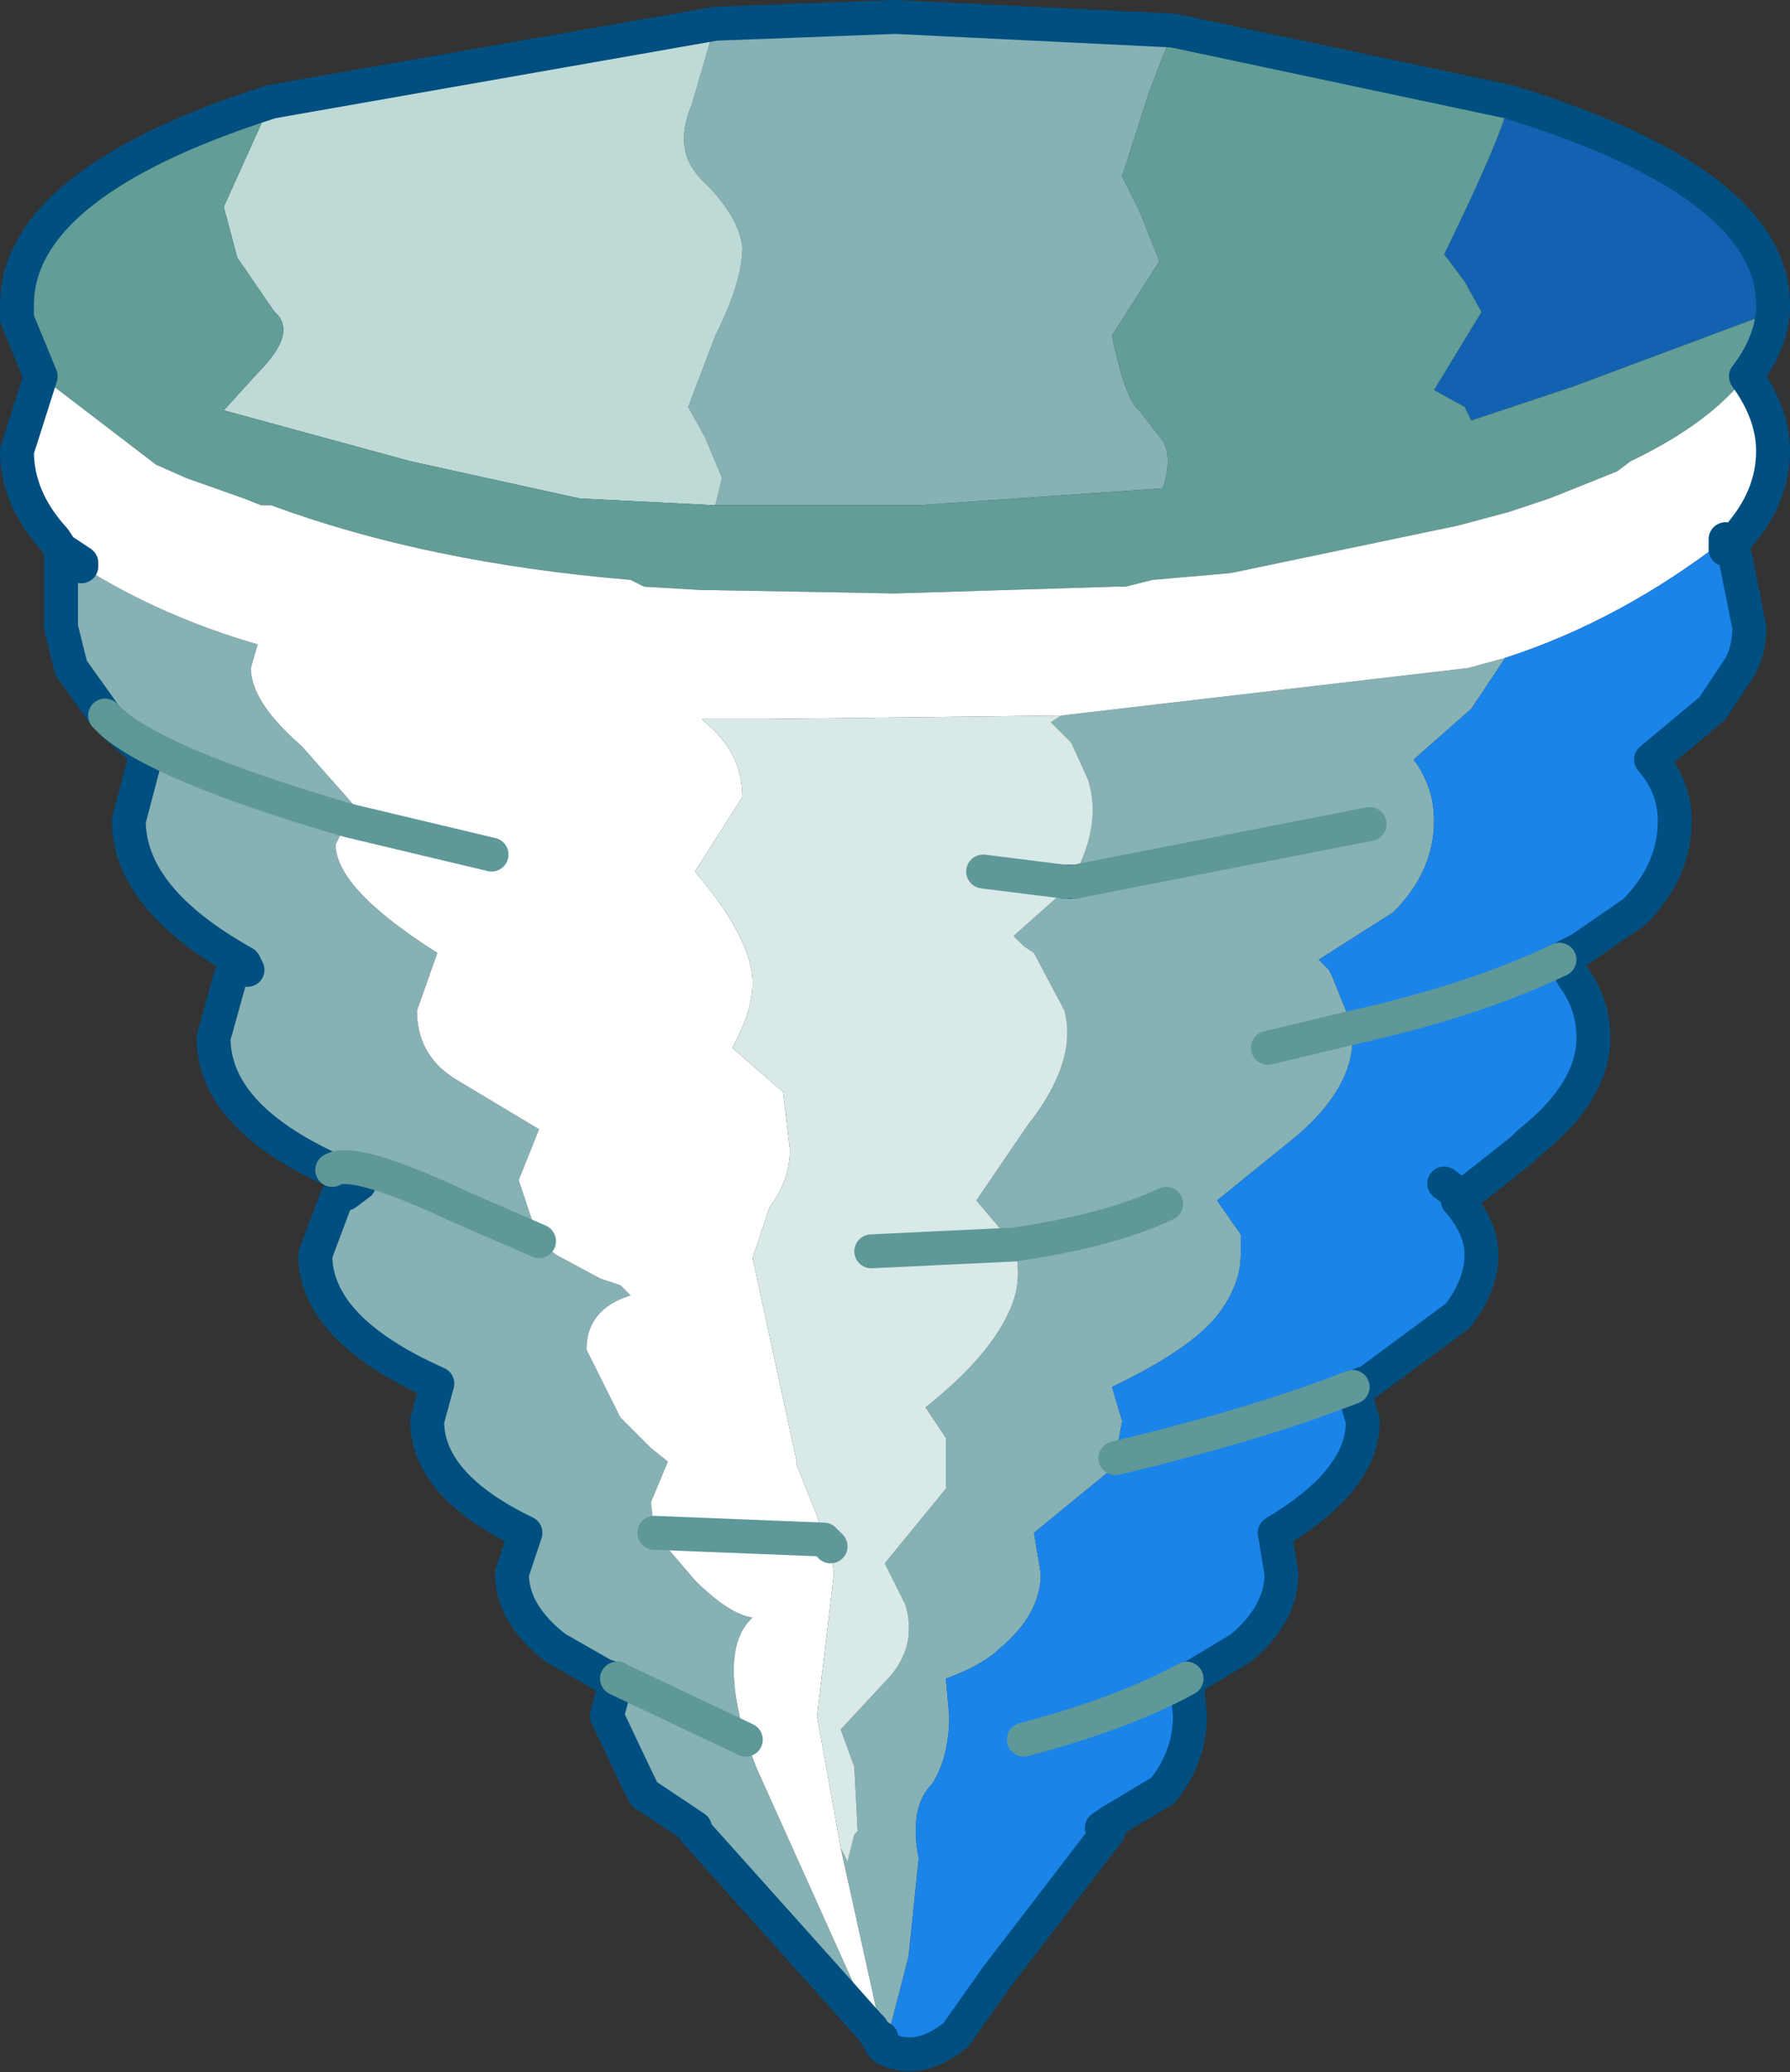 <?xml version="1.0" encoding="UTF-8" standalone="no"?>
<svg xmlns:ffdec="https://www.free-decompiler.com/flash" xmlns:xlink="http://www.w3.org/1999/xlink" ffdec:objectType="frame" height="30.55px" width="26.4px" xmlns="http://www.w3.org/2000/svg">
  <rect width="100%" height="100%" fill="#333333" stroke="none"/>
  <g transform="matrix(1.0, 0.0, 0.0, 1.0, 26.15, 30.3)">
    <use ffdec:characterId="287" height="30.55" transform="matrix(1.0, 0.0, 0.0, 1.0, -26.15, -30.3)" width="26.4" xlink:href="#shape0"/>
  </g>
  <defs>
    <g id="shape0" transform="matrix(1.0, 0.0, 0.0, 1.0, 26.15, 30.3)">
      <path d="M-3.9 -28.8 Q0.0 -27.6 0.0 -25.8 L0.0 -25.7 -2.95 -24.6 -4.45 -24.1 -4.55 -24.3 -5.0 -24.55 -4.3 -25.7 -4.55 -26.15 -4.85 -26.55 Q-3.95 -28.4 -3.9 -28.8" fill="#1262b1" fill-rule="evenodd" stroke="none"/>
      <path d="M-9.8 -3.35 L-9.8 -3.3 -9.9 -3.35 -9.8 -3.35 M-13.2 -0.25 L-13.3 -0.4 -13.35 -0.45 -13.75 -0.9 -15.9 -3.3 -15.9 -3.35 -16.65 -3.85 -16.75 -4.05 -17.2 -5.0 -17.05 -5.55 -17.1 -5.55 -17.25 -5.6 -17.95 -6.0 Q-18.6 -6.5 -18.6 -7.1 L-18.4 -7.7 Q-19.85 -8.4 -19.85 -9.35 L-19.7 -9.9 Q-21.5 -10.7 -21.5 -11.8 L-21.2 -12.6 -21.15 -12.7 -21.05 -12.7 -20.85 -12.85 -20.85 -12.9 -21.25 -13.05 Q-23.0 -13.85 -23.0 -15.0 L-22.75 -15.9 -22.65 -16.0 -22.5 -16.0 -22.55 -16.1 Q-24.25 -17.05 -24.25 -18.2 L-24.0 -19.15 -23.95 -19.15 -24.5 -19.65 -24.6 -19.75 -25.1 -20.45 -25.25 -21.05 -25.25 -22.15 -24.95 -21.95 Q-23.75 -21.2 -22.35 -20.8 L-22.45 -20.45 Q-22.45 -19.95 -21.7 -19.3 L-20.95 -18.45 -21.0 -18.2 -21.05 -18.15 -21.2 -17.85 Q-21.2 -17.2 -19.7 -16.25 L-20.0 -15.4 Q-20.0 -14.75 -19.45 -14.4 L-18.2 -13.65 -18.5 -12.9 -18.2 -12.0 -17.95 -11.8 -17.3 -11.45 -17.0 -11.35 -16.85 -11.2 Q-17.5 -11.0 -17.5 -10.4 L-17.0 -9.4 -16.55 -8.95 -16.3 -8.75 -16.55 -8.15 -16.5 -7.7 -15.9 -7.0 Q-15.4 -6.5 -15.05 -6.45 -15.55 -6.0 -15.15 -4.65 L-15.0 -4.25 -13.2 -0.25 M-15.6 -29.95 L-12.95 -30.05 -8.85 -29.85 -9.2 -28.95 -9.6 -27.7 -9.35 -27.2 -9.05 -26.45 -9.75 -25.35 Q-9.55 -24.4 -9.35 -24.25 L-9.0 -23.8 Q-8.85 -23.55 -9.0 -23.1 L-12.6 -22.85 -15.6 -22.85 -15.5 -23.25 -15.75 -23.85 -16.0 -24.3 -15.6 -25.35 Q-15.2 -26.15 -15.2 -26.65 -15.25 -27.1 -15.75 -27.6 -16.25 -28.05 -15.95 -28.75 L-15.6 -29.95 M-10.5 -19.75 L-4.5 -20.45 -3.95 -20.6 -4.05 -20.45 -4.45 -19.85 -5.3 -19.1 Q-5.0 -18.7 -5.0 -18.2 -5.0 -17.45 -5.6 -16.85 L-6.7 -16.15 -6.55 -16.0 -6.5 -15.9 -6.2 -15.15 -6.2 -15.0 Q-6.2 -14.2 -7.15 -13.45 L-8.2 -12.6 -7.85 -12.1 -7.85 -11.8 Q-7.85 -11.35 -8.2 -10.9 -8.6 -10.4 -9.75 -9.85 L-9.6 -9.35 -9.7 -8.8 -9.8 -8.6 -10.9 -7.7 -10.8 -7.1 Q-10.8 -6.5 -11.4 -6.0 -11.65 -5.75 -12.2 -5.55 L-12.15 -5.0 Q-12.15 -4.4 -12.4 -4.0 -12.75 -3.65 -12.6 -2.9 L-12.75 -1.45 -13.1 -0.1 -13.75 -3.05 -13.65 -2.85 -13.55 -3.25 -13.5 -3.3 -13.55 -4.25 -13.75 -4.8 -13.1 -5.5 Q-12.6 -6.0 -12.8 -6.65 L-13.1 -7.25 -12.2 -8.35 -12.2 -9.1 -12.5 -9.55 Q-11.55 -10.3 -11.25 -11.0 -11.05 -11.45 -11.2 -11.95 L-11.75 -12.6 -11.0 -13.7 Q-10.25 -14.65 -10.45 -15.4 L-10.9 -16.25 -11.05 -16.35 -11.2 -16.5 -10.3 -17.3 -10.3 -17.4 Q-9.9 -18.15 -10.1 -18.8 L-10.35 -19.35 -10.65 -19.65 -10.5 -19.75 M-24.5 -19.65 Q-23.75 -19.0 -21.0 -18.2 -23.75 -19.0 -24.5 -19.65 M-7.45 -14.85 L-6.2 -15.15 -7.45 -14.85 M-5.95 -18.15 L-10.3 -17.3 -5.95 -18.15 M-8.95 -12.55 Q-9.8 -12.15 -11.2 -11.95 -9.8 -12.15 -8.95 -12.55 M-17.05 -5.55 L-15.15 -4.65 -17.05 -5.55 M-21.25 -13.05 Q-20.95 -13.25 -19.35 -12.5 L-18.2 -12.0 -19.35 -12.5 Q-20.95 -13.25 -21.25 -13.05" fill="#86b1b5" fill-rule="evenodd" stroke="none"/>
      <path d="M-22.15 -28.8 L-15.6 -29.95 -15.95 -28.75 Q-16.25 -28.05 -15.75 -27.6 -15.25 -27.1 -15.2 -26.65 -15.2 -26.15 -15.6 -25.35 L-16.0 -24.3 -15.75 -23.85 -15.5 -23.25 -15.6 -22.85 -17.6 -22.95 -20.1 -23.5 -22.85 -24.25 -22.35 -24.8 Q-21.75 -25.4 -22.1 -25.7 L-22.65 -26.5 -22.85 -27.25 -22.15 -28.8" fill="#bedad7" fill-rule="evenodd" stroke="none"/>
      <path d="M0.0 -25.7 Q-0.05 -25.2 -0.4 -24.75 -0.95 -24.05 -2.1 -23.5 L-2.3 -23.35 -3.3 -22.95 -3.9 -22.75 -4.65 -22.55 -8.0 -21.85 -9.15 -21.75 -9.55 -21.65 -9.7 -21.65 -12.95 -21.55 -15.7 -21.6 -15.8 -21.6 -16.65 -21.65 -16.85 -21.75 Q-19.85 -22.0 -22.15 -22.85 L-22.3 -22.85 -22.55 -22.95 -23.4 -23.25 -23.85 -23.45 -25.55 -24.75 -25.9 -25.6 -25.9 -25.8 Q-25.9 -27.6 -22.15 -28.8 L-22.85 -27.25 -22.65 -26.5 -22.1 -25.7 Q-21.75 -25.4 -22.35 -24.8 L-22.85 -24.25 -20.1 -23.5 -17.6 -22.95 -15.6 -22.85 -12.6 -22.85 -9.0 -23.1 Q-8.85 -23.55 -9.0 -23.8 L-9.35 -24.25 Q-9.55 -24.4 -9.75 -25.35 L-9.05 -26.45 -9.35 -27.2 -9.6 -27.7 -9.2 -28.95 -8.85 -29.85 -3.9 -28.8 Q-3.95 -28.4 -4.85 -26.55 L-4.55 -26.15 -4.3 -25.7 -5.0 -24.55 -4.55 -24.3 -4.45 -24.1 -2.95 -24.6 0.0 -25.7" fill="#629d97" fill-rule="evenodd" stroke="none"/>
      <path d="M-0.4 -24.75 Q0.0 -24.2 0.0 -23.65 0.0 -22.95 -0.55 -22.35 L-0.6 -22.3 -0.7 -22.35 -0.6 -22.3 -0.7 -22.2 -0.7 -22.35 Q-2.25 -21.15 -3.95 -20.6 L-4.5 -20.45 -10.5 -19.75 -14.8 -19.7 -15.8 -19.7 -15.75 -19.65 Q-15.2 -19.2 -15.2 -18.55 L-15.9 -17.45 Q-15.05 -16.45 -15.05 -15.8 -15.05 -15.4 -15.35 -14.85 L-14.6 -14.2 -14.5 -13.35 Q-14.5 -12.9 -14.8 -12.5 L-15.05 -11.75 -14.4 -8.75 -14.4 -8.7 -14.1 -7.95 -14.0 -7.6 -16.5 -7.7 -14.0 -7.6 -13.9 -7.5 -13.85 -7.1 -14.1 -5.0 -13.75 -3.05 -13.1 -0.1 -13.15 -0.15 -13.15 -0.25 -13.2 -0.25 -15.0 -4.25 -15.15 -4.65 Q-15.55 -6.0 -15.05 -6.45 -15.4 -6.5 -15.9 -7.0 L-16.5 -7.7 -16.55 -8.15 -16.3 -8.75 -16.55 -8.95 -17.0 -9.4 -17.5 -10.4 Q-17.5 -11.0 -16.85 -11.2 L-17.0 -11.35 -17.3 -11.45 -17.95 -11.8 -18.2 -12.0 -18.5 -12.9 -18.2 -13.65 -19.45 -14.4 Q-20.0 -14.75 -20.0 -15.4 L-19.7 -16.25 Q-21.2 -17.2 -21.2 -17.85 L-21.05 -18.15 -21.0 -18.2 -20.95 -18.45 -21.7 -19.3 Q-22.45 -19.95 -22.45 -20.45 L-22.35 -20.8 Q-23.75 -21.2 -24.95 -21.95 L-24.95 -22.0 -25.25 -22.2 -25.35 -22.35 Q-25.9 -22.95 -25.9 -23.65 L-25.55 -24.75 -23.85 -23.45 -23.4 -23.25 -22.55 -22.95 -22.3 -22.85 -22.15 -22.85 Q-19.85 -22.0 -16.85 -21.75 L-16.65 -21.65 -15.8 -21.6 -15.7 -21.6 -12.95 -21.55 -9.7 -21.65 -9.55 -21.65 -9.15 -21.75 -8.0 -21.85 -4.65 -22.55 -3.9 -22.75 -3.3 -22.95 -2.3 -23.35 -2.1 -23.5 Q-0.95 -24.05 -0.4 -24.75 M-18.9 -17.7 L-21.0 -18.2 -18.9 -17.7" fill="#ffffff" fill-rule="evenodd" stroke="none"/>
      <path d="M-0.6 -22.3 L-0.35 -21.05 Q-0.35 -20.7 -0.5 -20.45 L-0.9 -19.85 -1.8 -19.1 Q-1.45 -18.7 -1.45 -18.2 -1.45 -17.45 -2.05 -16.85 L-2.85 -16.3 -3.15 -16.15 -3.0 -16.0 -2.95 -15.9 Q-2.65 -15.5 -2.65 -15.0 -2.65 -14.2 -3.6 -13.45 L-3.7 -13.35 -4.85 -12.85 -4.65 -12.7 -4.65 -12.6 Q-4.3 -12.2 -4.3 -11.8 -4.3 -11.35 -4.65 -10.9 L-6.0 -9.9 -6.05 -9.9 -6.15 -9.85 -6.2 -9.85 -6.05 -9.35 Q-6.05 -8.95 -6.3 -8.6 -6.6 -8.15 -7.35 -7.7 L-7.25 -7.1 Q-7.25 -6.5 -7.85 -6.0 L-8.6 -5.55 -8.65 -5.55 -8.6 -5.0 Q-8.6 -4.4 -9.0 -3.9 L-9.75 -3.45 -9.9 -3.35 -9.8 -3.3 -11.45 -1.15 -12.05 -0.3 Q-12.6 0.15 -13.1 -0.1 L-12.75 -1.45 -12.6 -2.9 Q-12.75 -3.65 -12.4 -4.0 -12.15 -4.4 -12.15 -5.0 L-12.2 -5.55 Q-11.65 -5.75 -11.4 -6.0 -10.8 -6.5 -10.8 -7.1 L-10.9 -7.7 -9.8 -8.6 -9.7 -8.8 -9.6 -9.35 -9.75 -9.85 Q-8.6 -10.4 -8.2 -10.9 -7.85 -11.35 -7.85 -11.8 L-7.85 -12.1 -8.2 -12.6 -7.15 -13.45 Q-6.2 -14.2 -6.2 -15.0 L-6.2 -15.15 -6.5 -15.9 -6.55 -16.0 -6.7 -16.15 -5.6 -16.85 Q-5.0 -17.45 -5.0 -18.2 -5.0 -18.7 -5.3 -19.1 L-4.45 -19.85 -4.05 -20.45 -3.95 -20.6 Q-2.25 -21.15 -0.7 -22.35 L-0.7 -22.2 -0.6 -22.3 M-3.15 -16.15 Q-4.4 -15.55 -6.2 -15.15 -4.4 -15.55 -3.15 -16.15 M-6.2 -9.85 Q-7.6 -9.3 -9.7 -8.8 -7.6 -9.3 -6.2 -9.85 M-11.05 -4.65 Q-9.55 -5.05 -8.65 -5.55 -9.55 -5.05 -11.05 -4.65" fill="#1b84e9" fill-rule="evenodd" stroke="none"/>
      <path d="M-14.0 -7.6 L-14.1 -7.95 -14.4 -8.7 -14.4 -8.75 -15.05 -11.75 -14.8 -12.5 Q-14.5 -12.9 -14.5 -13.35 L-14.6 -14.2 -15.35 -14.85 Q-15.05 -15.4 -15.05 -15.8 -15.05 -16.45 -15.9 -17.45 L-15.2 -18.55 Q-15.2 -19.2 -15.75 -19.65 L-15.8 -19.7 -14.8 -19.7 -10.5 -19.75 -10.65 -19.65 -10.35 -19.35 -10.1 -18.8 Q-9.9 -18.15 -10.3 -17.4 L-10.3 -17.3 -10.45 -17.3 -10.3 -17.3 -11.2 -16.5 -11.05 -16.35 -10.9 -16.25 -10.45 -15.4 Q-10.25 -14.65 -11.0 -13.7 L-11.75 -12.6 -11.2 -11.95 Q-11.05 -11.45 -11.25 -11.0 -11.55 -10.3 -12.5 -9.55 L-12.2 -9.1 -12.2 -8.35 -13.1 -7.25 -12.8 -6.65 Q-12.6 -6.0 -13.1 -5.5 L-13.75 -4.8 -13.55 -4.25 -13.5 -3.3 -13.55 -3.25 -13.65 -2.85 -13.75 -3.05 -14.1 -5.0 -13.85 -7.1 -13.9 -7.5 -14.0 -7.6 M-10.45 -17.3 L-11.65 -17.45 -10.45 -17.3 M-13.3 -11.85 L-11.2 -11.95 -13.3 -11.85" fill="#d8e9e8" fill-rule="evenodd" stroke="none"/>
      <path d="M-3.9 -28.8 Q0.0 -27.6 0.0 -25.8 L0.0 -25.7 Q-0.05 -25.2 -0.4 -24.75 0.0 -24.2 0.0 -23.65 0.0 -22.95 -0.55 -22.35 L-0.6 -22.3 -0.35 -21.05 Q-0.35 -20.7 -0.5 -20.45 L-0.9 -19.85 -1.8 -19.1 Q-1.45 -18.7 -1.45 -18.2 -1.45 -17.45 -2.05 -16.85 L-2.85 -16.3 -3.15 -16.15 -3.0 -16.0 -2.95 -15.9 Q-2.65 -15.5 -2.65 -15.0 -2.65 -14.2 -3.6 -13.45 L-3.7 -13.35 -4.65 -12.6 Q-4.3 -12.2 -4.3 -11.8 -4.3 -11.35 -4.65 -10.9 L-6.0 -9.9 -6.05 -9.9 -6.15 -9.85 -6.2 -9.85 -6.05 -9.35 Q-6.05 -8.95 -6.3 -8.6 -6.6 -8.15 -7.35 -7.7 L-7.25 -7.1 Q-7.25 -6.5 -7.85 -6.0 L-8.6 -5.55 -8.65 -5.55 -8.6 -5.0 Q-8.6 -4.4 -9.0 -3.9 L-9.75 -3.45 -9.8 -3.35 -9.8 -3.3 -11.45 -1.15 -12.05 -0.3 Q-12.6 0.15 -13.1 -0.1 L-13.15 -0.15 -13.15 -0.25 -13.2 -0.25 -13.3 -0.4 -13.35 -0.45 -13.75 -0.9 -15.9 -3.3 -15.9 -3.35 -16.65 -3.85 -16.75 -4.05 -17.2 -5.0 -17.05 -5.55 -17.1 -5.55 -17.25 -5.6 -17.95 -6.0 Q-18.6 -6.5 -18.6 -7.1 L-18.4 -7.7 Q-19.85 -8.4 -19.85 -9.35 L-19.7 -9.9 Q-21.5 -10.7 -21.5 -11.8 L-21.2 -12.6 -21.15 -12.7 -21.05 -12.7 -20.85 -12.85 M-20.85 -12.9 L-21.25 -13.05 Q-23.0 -13.85 -23.0 -15.0 L-22.75 -15.9 -22.65 -16.0 M-22.5 -16.0 L-22.55 -16.1 Q-24.25 -17.05 -24.25 -18.2 L-24.0 -19.15 -23.95 -19.15 -24.5 -19.65 M-24.6 -19.75 L-25.1 -20.45 -25.25 -21.05 -25.25 -22.15 -24.95 -21.95 -24.95 -22.0 -25.25 -22.2 -25.35 -22.35 Q-25.9 -22.95 -25.9 -23.65 L-25.55 -24.75 -25.9 -25.6 -25.9 -25.8 Q-25.9 -27.6 -22.15 -28.8 L-15.6 -29.95 -12.95 -30.05 -8.85 -29.85 -3.9 -28.8 M-0.7 -22.35 L-0.6 -22.3 -0.7 -22.2 -0.7 -22.35 M-4.85 -12.85 L-4.65 -12.7 -4.65 -12.6 M-10.45 -17.3 L-10.3 -17.3 M-9.75 -3.45 L-9.9 -3.35" fill="none" stroke="#004f80" stroke-linecap="round" stroke-linejoin="round" stroke-width="0.5"/>
      <path d="M-24.5 -19.65 L-24.6 -19.75 M-21.0 -18.2 L-18.9 -17.7 M-16.5 -7.7 L-14.0 -7.6 -13.9 -7.5 M-21.0 -18.2 Q-23.75 -19.0 -24.5 -19.65 M-6.2 -15.15 Q-4.4 -15.55 -3.15 -16.15 M-9.7 -8.8 Q-7.6 -9.3 -6.2 -9.85 M-6.2 -15.15 L-7.45 -14.85 M-10.3 -17.3 L-5.95 -18.15 M-11.65 -17.45 L-10.45 -17.3 M-11.2 -11.95 Q-9.8 -12.15 -8.95 -12.55 M-11.2 -11.95 L-13.3 -11.85 M-15.15 -4.65 L-17.05 -5.55 M-18.2 -12.0 L-19.35 -12.5 Q-20.95 -13.25 -21.25 -13.05 M-8.65 -5.55 Q-9.55 -5.05 -11.05 -4.65" fill="none" stroke="#5f9898" stroke-linecap="round" stroke-linejoin="round" stroke-width="0.5"/>
    </g>
  </defs>
</svg>
